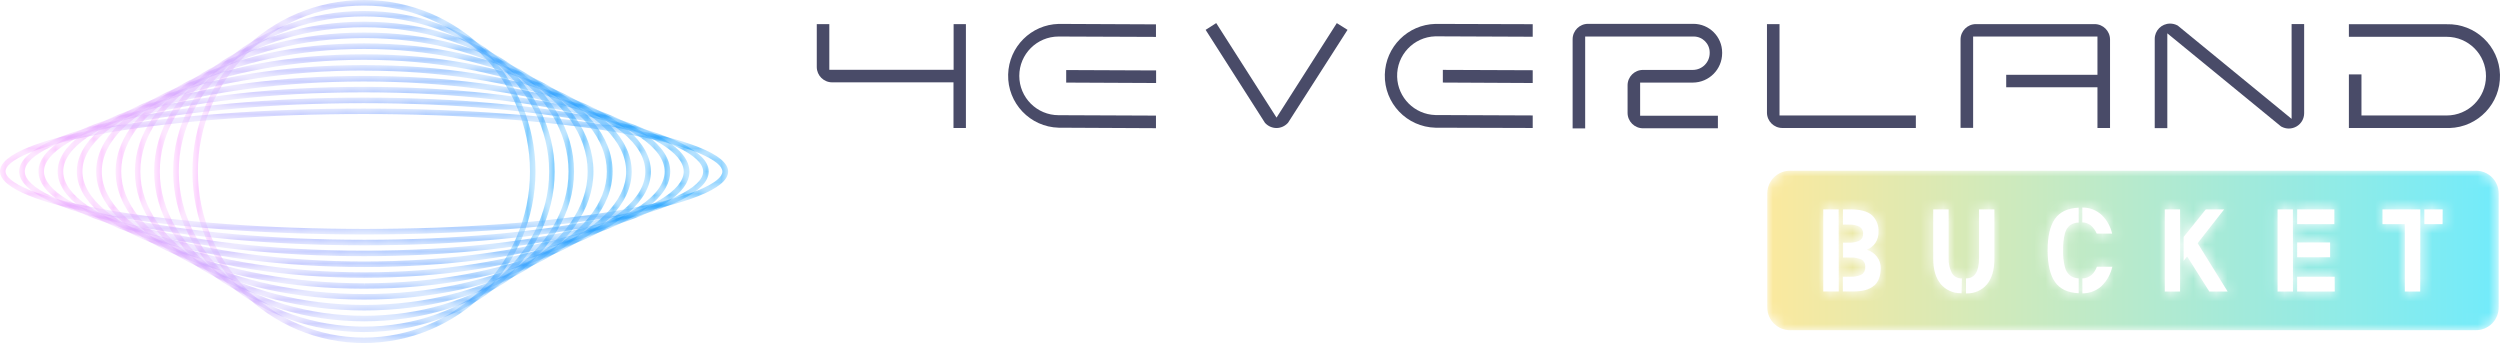 <?xml version="1.0" encoding="UTF-8"?>
<svg width="220px" height="31px" viewBox="0 0 220 31" version="1.1" xmlns="http://www.w3.org/2000/svg" xmlns:xlink="http://www.w3.org/1999/xlink">
    <title>logo</title>
    <desc>Created with Sketch.</desc>
    <defs>
        <path d="M15.093,0 C6.757,0 -1.9963634e-15,6.757 -1.9963634e-15,15.093 L-1.9963634e-15,15.093 C-1.9963634e-15,23.429 6.757,30.187 15.093,30.187 L15.093,30.187 C23.425,30.178 30.177,23.425 30.187,15.093 L30.187,15.093 C30.187,6.757 23.429,0 15.093,0 Z M0.483,15.099 C0.483,7.03 7.024,0.489 15.093,0.489 L15.093,0.489 C23.162,0.489 29.704,7.03 29.704,15.099 L29.704,15.099 C29.704,23.168 23.162,29.709 15.093,29.709 L15.093,29.709 C7.024,29.709 0.483,23.168 0.483,15.099 L0.483,15.099 Z" id="path-1"></path>
        <linearGradient x1="-1.02382725e-05%" y1="50%" x2="100%" y2="50%" id="linearGradient-3">
            <stop stop-color="#FDA8FF" offset="0%"></stop>
            <stop stop-color="#029CFF" offset="100%"></stop>
        </linearGradient>
        <path d="M-1.9963634e-15,14.112 C-1.9963634e-15,21.91 7.519,28.254 16.79,28.254 L16.79,28.254 C26.045,28.254 33.575,21.943 33.575,14.141 L33.575,14.141 C33.575,6.339 26.034,0 16.785,0 L16.785,0 C7.535,0 -1.9963634e-15,6.316 -1.9963634e-15,14.112 L-1.9963634e-15,14.112 Z M16.79,27.776 C7.8,27.773 0.494,21.648 0.494,14.124 L0.494,14.124 C0.494,6.6 7.8,0.478 16.79,0.478 L16.79,0.478 C25.781,0.478 33.086,6.602 33.086,14.127 L33.086,14.127 C33.086,21.651 25.781,27.776 16.79,27.776 Z" id="path-4"></path>
        <linearGradient x1="1.42259414e-06%" y1="50%" x2="100%" y2="50%" id="linearGradient-6">
            <stop stop-color="#FDA8FF" offset="0%"></stop>
            <stop stop-color="#029CFF" offset="100%"></stop>
        </linearGradient>
        <path d="M0,13.183 C0,20.468 8.291,26.368 18.482,26.368 L18.482,26.368 C28.655,26.368 36.949,20.471 36.949,13.186 L36.949,13.186 C36.949,5.9 28.655,0 18.465,0 L18.465,0 C8.274,0 0,5.897 0,13.183 M0.5,13.183 C0.5,6.184 8.561,0.489 18.482,0.489 L18.482,0.489 C28.397,0.489 36.464,6.187 36.464,13.186 L36.464,13.186 C36.464,20.184 28.399,25.88 18.482,25.88 L18.482,25.88 C8.555,25.88 0.5,20.182 0.5,13.183" id="path-7"></path>
        <linearGradient x1="-9.12478138e-07%" y1="50%" x2="100%" y2="50%" id="linearGradient-9">
            <stop stop-color="#FDA8FF" offset="0%"></stop>
            <stop stop-color="#029CFF" offset="100%"></stop>
        </linearGradient>
        <path d="M0,12.225 C0,18.971 9.053,24.458 20.176,24.458 L20.176,24.458 C31.285,24.458 40.352,18.973 40.352,12.23 L40.352,12.23 C40.352,5.487 31.294,0 20.17,0 L20.17,0 C9.047,0 0,5.479 0,12.225 M0.48,12.225 C0.48,5.754 9.308,0.489 20.176,0.489 L20.176,0.489 C31.021,0.489 39.843,5.757 39.843,12.23 L39.843,12.23 C39.843,18.704 31.027,23.969 20.176,23.969 L20.176,23.969 C9.311,23.969 0.48,18.695 0.48,12.225" id="path-10"></path>
        <linearGradient x1="0%" y1="50%" x2="100%" y2="50%" id="linearGradient-12">
            <stop stop-color="#FDA8FF" offset="0%"></stop>
            <stop stop-color="#029CFF" offset="100%"></stop>
        </linearGradient>
        <path d="M0,11.272 C0,17.493 9.811,22.55 21.87,22.55 L21.87,22.55 C33.915,22.55 43.732,17.498 43.732,11.278 L43.732,11.278 C43.732,5.057 33.912,0 21.85,0 L21.85,0 C9.788,0 0,5.052 0,11.272 M6.698,18.819 C2.694,16.768 0.491,14.085 0.491,11.272 L0.491,11.272 C0.491,8.46 2.691,5.782 6.698,3.731 L6.698,3.731 C10.758,1.641 16.147,0.492 21.87,0.492 L21.87,0.492 C27.576,0.492 32.968,1.646 37.042,3.731 L37.042,3.731 C41.032,5.785 43.223,8.465 43.223,11.278 L43.223,11.278 C43.223,14.091 41.032,16.771 37.042,18.822 L37.042,18.822 C32.971,20.909 27.585,22.061 21.87,22.061 L21.87,22.061 C16.155,22.061 10.763,20.909 6.698,18.819" id="path-13"></path>
        <linearGradient x1="-0.001%" y1="50%" x2="100%" y2="50%" id="linearGradient-15">
            <stop stop-color="#FDA8FF" offset="0%"></stop>
            <stop stop-color="#029CFF" offset="100%"></stop>
        </linearGradient>
        <path d="M9.981817e-16,10.311 C9.981817e-16,16.015 10.57,20.634 23.564,20.634 L23.564,20.634 L23.581,20.634 C36.565,20.634 47.126,16.012 47.126,10.32 L47.126,10.32 C47.126,4.627 36.528,0 23.545,0 L23.545,0 C10.562,0 9.981817e-16,4.608 9.981817e-16,10.311 L9.981817e-16,10.311 Z M23.564,20.154 C11.059,20.154 0.492,15.658 0.492,10.32 L0.492,10.32 C0.492,4.982 11.05,0.487 23.563,0.486 L23.563,0.486 C36.076,0.487 46.637,4.982 46.637,10.32 L46.637,10.32 C46.637,15.658 36.081,20.154 23.581,20.154 L23.581,20.154 L23.581,20.398 L23.564,20.154 Z" id="path-16"></path>
        <linearGradient x1="-1.60972992e-06%" y1="49.999%" x2="100%" y2="49.999%" id="linearGradient-18">
            <stop stop-color="#FDA8FF" offset="0%"></stop>
            <stop stop-color="#029CFF" offset="100%"></stop>
        </linearGradient>
        <path d="M0,9.359 C0,14.503 11.34,18.718 25.264,18.718 L25.264,18.718 L25.287,18.718 C39.206,18.718 50.52,14.526 50.52,9.37 L50.52,9.37 C50.52,4.214 39.147,0 25.233,0 L25.233,0 C11.32,0 0,4.214 0,9.359 M0.494,9.348 C0.494,4.54 11.826,0.478 25.264,0.478 L25.264,0.478 L25.27,0.489 C38.694,0.489 50.028,4.563 50.028,9.37 L50.028,9.37 C50.028,14.177 38.697,18.24 25.287,18.24 L25.287,18.24 L25.27,18.24 C11.843,18.24 0.494,14.155 0.494,9.348" id="path-19"></path>
        <linearGradient x1="-1.33474223e-06%" y1="50%" x2="100%" y2="50%" id="linearGradient-21">
            <stop stop-color="#FDA8FF" offset="0%"></stop>
            <stop stop-color="#029CFF" offset="100%"></stop>
        </linearGradient>
        <path d="M26.922,0 C19.833,0 13.138,0.868 7.988,2.464 L7.988,2.464 C2.838,4.06 -9.981817e-16,6.17 -9.981817e-16,8.404 L-9.981817e-16,8.404 C-9.981817e-16,10.637 2.869,12.761 7.996,14.352 L7.996,14.352 C13.124,15.942 19.858,16.818 26.956,16.818 L26.956,16.818 L26.987,16.818 C34.075,16.818 40.773,15.953 45.921,14.354 L45.921,14.354 C51.068,12.756 53.906,10.651 53.906,8.415 L53.906,8.415 C53.906,6.178 51.037,4.057 45.909,2.467 L45.909,2.467 C40.782,0.877 34.05,0 26.956,0 L26.956,0 L26.922,0 Z M0.492,8.404 C0.492,4.186 12.843,0.489 26.922,0.489 L26.922,0.489 L26.956,0.489 C41.052,0.489 53.414,4.2 53.414,8.415 L53.414,8.415 C53.414,12.629 41.066,16.33 26.987,16.33 L26.987,16.33 L26.956,16.33 C12.854,16.33 0.492,12.621 0.492,8.404 L0.492,8.404 Z" id="path-22"></path>
        <linearGradient x1="-1.25091212e-06%" y1="50.001%" x2="100%" y2="50.001%" id="linearGradient-24">
            <stop stop-color="#FDA8FF" offset="0%"></stop>
            <stop stop-color="#029CFF" offset="100%"></stop>
        </linearGradient>
        <path d="M28.596,0 C21.083,0 13.955,0.787 8.482,2.192 L8.482,2.192 C3.009,3.596 -4.9909085e-16,5.462 -4.9909085e-16,7.44 L-4.9909085e-16,7.44 C-4.9909085e-16,9.418 3.029,11.292 8.496,12.708 L8.496,12.708 C13.964,14.124 21.117,14.902 28.641,14.902 L28.641,14.902 L28.684,14.902 C36.197,14.902 43.319,14.124 48.795,12.719 L48.795,12.719 C54.271,11.314 57.283,9.44 57.283,7.462 L57.283,7.462 C57.283,5.485 54.246,3.608 48.781,2.194 L48.781,2.194 C43.316,0.781 36.163,0 28.641,0 L28.641,0 L28.596,0 Z M0.483,7.44 C0.483,4.136 12.02,0.483 28.596,0.483 L28.596,0.483 L28.641,0.483 C45.235,0.483 56.78,4.164 56.78,7.454 L56.78,7.454 C56.78,10.744 45.26,14.413 28.684,14.413 L28.684,14.413 L28.641,14.413 C12.048,14.413 0.483,10.744 0.483,7.44 L0.483,7.44 Z" id="path-25"></path>
        <linearGradient x1="-1.17716304e-06%" y1="50%" x2="100%" y2="50%" id="linearGradient-27">
            <stop stop-color="#FDA8FF" offset="0%"></stop>
            <stop stop-color="#029CFF" offset="100%"></stop>
        </linearGradient>
        <path d="M30.279,0 C13.866,0 0,2.967 0,6.493 L0,6.493 C0,10.019 13.896,13 30.344,13 L30.344,13 L30.403,13 C46.817,13 60.685,10.033 60.685,6.507 L60.685,6.507 C60.685,2.981 46.786,0 30.341,0 L30.341,0 L30.279,0 Z M9.114,10.601 C3.717,9.449 0.494,7.912 0.494,6.493 L0.494,6.493 C0.494,5.074 3.709,3.543 9.095,2.397 L9.095,2.397 C14.863,1.166 22.387,0.489 30.282,0.489 L30.282,0.489 L30.338,0.489 C38.245,0.489 45.783,1.169 51.565,2.402 L51.565,2.402 C56.968,3.551 60.191,5.088 60.191,6.507 L60.191,6.507 C60.191,7.926 56.977,9.457 51.59,10.604 L51.59,10.604 C45.819,11.834 38.295,12.511 30.403,12.511 L30.403,12.511 L30.344,12.511 C22.435,12.511 14.897,11.831 9.114,10.601 L9.114,10.601 Z" id="path-28"></path>
        <linearGradient x1="0%" y1="50%" x2="100%" y2="50%" id="linearGradient-30">
            <stop stop-color="#FDA8FF" offset="0%"></stop>
            <stop stop-color="#029CFF" offset="100%"></stop>
        </linearGradient>
        <path d="M31.954,0 C14.627,0 0,2.501 0,5.526 L0,5.526 C0,8.553 14.663,11.081 32.03,11.081 L32.03,11.081 L32.111,11.081 C49.43,11.081 64.076,8.558 64.076,5.543 L64.076,5.543 C64.076,2.529 49.396,0 32.047,0 L32.047,0 L31.954,0 Z M9.592,8.948 C2.877,7.791 0.486,6.406 0.486,5.526 L0.486,5.526 C0.486,4.647 2.871,3.27 9.567,2.118 L9.567,2.118 C15.697,1.062 23.646,0.48 31.948,0.48 L31.948,0.48 L32.03,0.48 C40.349,0.48 48.314,1.065 54.462,2.124 L54.462,2.124 C61.177,3.279 63.571,4.661 63.571,5.543 L63.571,5.543 C63.571,6.426 61.185,7.802 54.49,8.954 L54.49,8.954 C48.359,10.011 40.411,10.592 32.111,10.592 L32.111,10.592 L32.03,10.592 C23.708,10.592 15.751,10.008 9.592,8.948 L9.592,8.948 Z" id="path-31"></path>
        <linearGradient x1="0%" y1="49.999%" x2="100%" y2="49.999%" id="linearGradient-33">
            <stop stop-color="#FDA8FF" offset="0%"></stop>
            <stop stop-color="#029CFF" offset="100%"></stop>
        </linearGradient>
        <path d="M2.006,0 C0.898,0 0,0.898 0,2.006 L0,2.006 L0,12.028 C0,13.136 0.898,14.034 2.006,14.034 L2.006,14.034 L62.36,14.034 C63.466,14.036 64.364,13.14 64.366,12.033 L64.366,12.033 L64.366,12.028 L64.366,2.006 C64.367,0.899 63.472,0.001 62.365,0 L62.365,0 L2.006,0 Z M28.464,4.804 C28.251,4.64 27.991,4.549 27.723,4.543 L27.723,4.543 L27.723,3.239 C28.352,3.233 28.961,3.466 29.425,3.891 L29.425,3.891 C29.888,4.336 30.209,4.908 30.347,5.535 L30.347,5.535 L28.993,5.535 C28.875,5.254 28.694,5.003 28.464,4.804 L28.464,4.804 Z M25.326,9.799 C24.893,9.189 24.675,8.26 24.671,7.012 L24.671,7.012 C24.671,5.767 24.888,4.841 25.32,4.234 L25.32,4.234 C25.753,3.624 26.444,3.295 27.405,3.253 L27.405,3.253 L27.405,4.56 C27.134,4.565 26.87,4.647 26.643,4.796 L26.643,4.796 C26.417,4.987 26.259,5.246 26.191,5.535 L26.191,5.535 C26.071,6.018 26.019,6.515 26.034,7.012 L26.034,7.012 C26.019,7.505 26.072,7.996 26.191,8.474 L26.191,8.474 C26.26,8.764 26.418,9.025 26.643,9.221 L26.643,9.221 C26.868,9.377 27.132,9.465 27.405,9.477 L27.405,9.477 L27.405,10.783 C26.452,10.738 25.759,10.411 25.326,9.799 L25.326,9.799 Z M57.822,3.402 L59.435,3.402 L59.427,4.7 L57.822,4.7 L57.822,3.402 Z M54.139,3.402 L57.471,3.402 L57.46,10.634 L56.106,10.634 L56.106,4.7 L54.139,4.7 L54.139,3.402 Z M46.632,3.402 L49.904,3.402 L49.904,4.7 L46.629,4.7 L46.632,3.402 Z M44.909,3.402 L46.255,3.402 L46.263,10.634 L44.909,10.634 L44.909,3.402 Z M36.643,5.827 L38.593,3.402 L40.206,3.402 L37.874,6.377 L40.515,10.634 L38.902,10.634 L36.949,7.544 L36.643,7.934 L36.643,5.827 Z M34.983,10.634 L36.325,10.634 L36.325,3.402 L34.983,3.402 L34.983,10.634 Z M17.487,10.794 L17.487,9.477 C18.253,9.477 18.636,8.886 18.636,7.704 L18.636,7.704 L18.636,3.402 L19.988,3.402 L19.988,7.735 C19.988,8.724 19.769,9.48 19.33,10.005 L19.33,10.005 C18.898,10.509 18.268,10.797 17.607,10.797 L17.607,10.797 C17.567,10.797 17.527,10.796 17.487,10.794 L17.487,10.794 Z M15.273,9.982 C14.826,9.45 14.602,8.695 14.604,7.715 L14.604,7.715 L14.604,3.402 L15.959,3.402 L15.959,7.704 C15.944,8.148 16.04,8.59 16.24,8.988 L16.24,8.988 C16.413,9.311 16.759,9.502 17.125,9.477 L17.125,9.477 L17.102,10.777 C17.069,10.779 17.036,10.78 17.003,10.78 L17.003,10.78 C16.339,10.78 15.707,10.489 15.273,9.982 L15.273,9.982 Z M6.662,3.402 L7.297,3.402 C8.184,3.402 8.822,3.572 9.21,3.911 L9.21,3.911 C9.612,4.29 9.824,4.829 9.789,5.38 L9.789,5.38 C9.799,5.731 9.701,6.076 9.508,6.369 L9.508,6.369 C9.322,6.637 9.06,6.842 8.755,6.956 L8.755,6.956 C9.108,7.057 9.42,7.268 9.645,7.558 L9.645,7.558 C9.868,7.841 9.988,8.192 9.985,8.552 L9.985,8.552 C9.985,9.268 9.788,9.793 9.393,10.128 L9.393,10.128 L9.381,10.123 C8.994,10.46 8.383,10.628 7.549,10.628 L7.549,10.628 L6.653,10.628 L6.653,9.328 L7.288,9.328 C7.636,9.356 7.985,9.291 8.3,9.139 L8.3,9.139 C8.519,8.998 8.642,8.748 8.62,8.488 L8.62,8.488 C8.652,8.221 8.527,7.961 8.3,7.819 L8.3,7.819 C7.984,7.68 7.641,7.618 7.297,7.639 L7.297,7.639 L6.67,7.639 L6.67,6.33 L7.176,6.33 C7.498,6.348 7.819,6.288 8.111,6.153 L8.111,6.153 C8.328,6.035 8.454,5.8 8.435,5.554 L8.435,5.554 C8.454,5.306 8.336,5.067 8.125,4.933 L8.125,4.933 C7.828,4.786 7.496,4.72 7.165,4.742 L7.165,4.742 L6.662,4.742 L6.662,3.402 Z M4.928,3.402 L6.28,3.402 L6.291,10.628 L4.928,10.628 L4.928,3.402 Z M46.632,6.313 L49.531,6.313 L49.531,7.619 L46.629,7.619 L46.632,6.313 Z M27.731,10.792 L27.731,9.485 C28.336,9.447 28.762,9.103 29.009,8.451 L29.009,8.451 L30.364,8.451 C30.223,9.091 29.899,9.676 29.431,10.134 L29.431,10.134 L29.439,10.134 C28.98,10.557 28.378,10.792 27.754,10.792 L27.754,10.792 C27.746,10.792 27.739,10.792 27.731,10.792 L27.731,10.792 Z M46.629,9.328 L49.93,9.328 L49.938,10.634 L46.629,10.634 L46.629,9.328 Z" id="path-34"></path>
        <linearGradient x1="-1.81151508e-05%" y1="49.999%" x2="100%" y2="49.999%" id="linearGradient-36">
            <stop stop-color="#FBE99E" offset="0%"></stop>
            <stop stop-color="#72EBFB" offset="100%"></stop>
        </linearGradient>
    </defs>
    <g id="page-1" stroke="none" stroke-width="1" fill="none" fill-rule="evenodd">
        <g id="bucket-1" transform="translate(-20, -49)">
            <g id="nav1">
                <g id="logo" transform="translate(20, 49)">
                    <g transform="translate(71.876, 2.031)" fill="#494B68">
                        <path d="M12.031,9.235 L12.031,5.215 L1.354,5.215 C0.61,5.215 0.004,4.613 0,3.869 L0,0.09 L1.104,0.09 L1.104,4.11 L12.042,4.11 L12.042,0.09 L13.124,0.09 L13.124,9.235 L12.031,9.235 Z" id="Fill-1"></path>
                        <path d="M21.949,5.237 L21.949,4.133 L29.861,4.167 L29.861,5.274 L21.949,5.237 Z M21.294,9.207 C18.772,9.145 16.778,7.049 16.84,4.527 C16.901,2.093 18.86,0.133 21.294,0.073 L29.849,0.112 L29.849,1.217 L21.283,1.183 C19.371,1.183 17.821,2.733 17.821,4.644 C17.821,6.556 19.371,8.106 21.283,8.106 L29.849,8.142 L29.849,9.249 L21.294,9.207 Z" id="Fill-3"></path>
                        <path d="M40.459,9.235 C40.09,9.234 39.738,9.084 39.481,8.819 L39.442,8.78 L34.219,0.596 L35.151,0 L40.459,8.319 L45.763,0.003 L46.707,0.596 L41.473,8.769 L41.436,8.808 C41.181,9.077 40.829,9.231 40.459,9.235" id="Fill-5"></path>
                        <path d="M55.094,5.234 L55.094,4.119 L63.003,4.15 L63.003,5.274 L55.094,5.234 Z M54.442,9.207 C51.92,9.144 49.926,7.049 49.988,4.527 C50.049,2.093 52.008,0.133 54.442,0.073 L63.003,0.098 L63.003,1.202 L54.437,1.166 C52.524,1.22 51.018,2.815 51.072,4.727 C51.125,6.563 52.601,8.039 54.437,8.092 L63.003,8.128 L63.003,9.232 L54.442,9.207 Z" id="Fill-7"></path>
                        <path d="M72.705,9.258 C71.957,9.256 71.351,8.649 71.351,7.901 L71.351,5.476 C71.351,4.728 71.957,4.122 72.705,4.122 L77.102,4.122 C77.917,4.116 78.575,3.454 78.577,2.638 L78.577,2.588 C78.577,1.812 77.948,1.183 77.172,1.183 L67.619,1.183 L67.619,9.269 L66.515,9.269 L66.515,1.422 C66.515,0.674 67.121,0.067 67.869,0.067 L67.872,0.067 L77.144,0.067 C78.541,0.067 79.673,1.199 79.673,2.596 L79.673,2.65 C79.671,4.075 78.518,5.231 77.093,5.237 L72.455,5.237 L72.455,8.151 L79.299,8.151 L79.299,9.258 L72.705,9.258 Z" id="Fill-9"></path>
                        <path d="M84.974,9.232 C84.226,9.234 83.619,8.629 83.617,7.881 L83.617,7.878 L83.617,0.09 L84.722,0.09 L84.722,8.128 L96.719,8.128 L96.719,9.232 L84.974,9.232 Z" id="Fill-11"></path>
                        <path d="M112.7,9.232 L112.7,5.65 L104.67,5.65 L104.67,4.554 L112.7,4.554 L112.7,1.183 L101.759,1.183 L101.759,9.221 L100.652,9.221 L100.652,1.447 C100.652,0.698 101.26,0.09 102.009,0.09 L112.453,0.09 C113.2,0.093 113.806,0.699 113.807,1.447 L113.807,9.232 L112.7,9.232 Z" id="Fill-13"></path>
                        <path d="M129.535,9.28 C129.317,9.279 129.102,9.225 128.909,9.123 L128.858,9.098 L118.848,0.902 L118.848,9.244 L117.74,9.244 L117.74,1.402 C117.737,0.656 118.34,0.048 119.086,0.045 L119.092,0.045 C119.312,0.045 119.529,0.098 119.724,0.199 L119.772,0.225 L129.785,8.429 L129.785,0.087 L130.889,0.087 L130.889,7.926 C130.892,8.4 130.644,8.841 130.238,9.086 C130.025,9.213 129.783,9.28 129.535,9.28" id="Fill-15"></path>
                        <path d="M134.826,9.235 L134.826,4.518 L135.933,4.518 L135.933,8.131 L143.429,8.131 C145.341,8.131 146.89,6.582 146.891,4.67 C146.891,2.758 145.341,1.208 143.43,1.208 L143.429,1.208 L134.826,1.208 L134.826,0.101 L143.429,0.101 C145.951,0.031 148.052,2.019 148.122,4.541 C148.192,7.063 146.204,9.164 143.682,9.235 C143.673,9.235 143.663,9.235 143.654,9.235 L134.826,9.235 Z" id="Fill-17"></path>
                    </g>
                    <g transform="translate(16.934, 0)">
                        <mask id="mask-2" fill="white">
                            <use xlink:href="#path-1"></use>
                        </mask>
                        <g id="Clip-20"></g>
                        <path d="M15.093,0 C6.757,0 -1.9963634e-15,6.757 -1.9963634e-15,15.093 L-1.9963634e-15,15.093 C-1.9963634e-15,23.429 6.757,30.187 15.093,30.187 L15.093,30.187 C23.425,30.178 30.177,23.425 30.187,15.093 L30.187,15.093 C30.187,6.757 23.429,0 15.093,0 Z M0.483,15.099 C0.483,7.03 7.024,0.489 15.093,0.489 L15.093,0.489 C23.162,0.489 29.704,7.03 29.704,15.099 L29.704,15.099 C29.704,23.168 23.162,29.709 15.093,29.709 L15.093,29.709 C7.024,29.709 0.483,23.168 0.483,15.099 L0.483,15.099 Z" id="Fill-19" fill="url(#linearGradient-3)" mask="url(#mask-2)"></path>
                    </g>
                    <g transform="translate(15.239, 0.967)">
                        <mask id="mask-5" fill="white">
                            <use xlink:href="#path-4"></use>
                        </mask>
                        <g id="Clip-22"></g>
                        <path d="M-1.9963634e-15,14.112 C-1.9963634e-15,21.91 7.519,28.254 16.79,28.254 L16.79,28.254 C26.045,28.254 33.575,21.943 33.575,14.141 L33.575,14.141 C33.575,6.339 26.034,0 16.785,0 L16.785,0 C7.535,0 -1.9963634e-15,6.316 -1.9963634e-15,14.112 L-1.9963634e-15,14.112 Z M16.79,27.776 C7.8,27.773 0.494,21.648 0.494,14.124 L0.494,14.124 C0.494,6.6 7.8,0.478 16.79,0.478 L16.79,0.478 C25.781,0.478 33.086,6.602 33.086,14.127 L33.086,14.127 C33.086,21.651 25.781,27.776 16.79,27.776 Z" id="Fill-21" fill="url(#linearGradient-6)" mask="url(#mask-5)"></path>
                    </g>
                    <g transform="translate(13.565, 1.908)">
                        <mask id="mask-8" fill="white">
                            <use xlink:href="#path-7"></use>
                        </mask>
                        <g id="Clip-24"></g>
                        <path d="M0,13.183 C0,20.468 8.291,26.368 18.482,26.368 L18.482,26.368 C28.655,26.368 36.949,20.471 36.949,13.186 L36.949,13.186 C36.949,5.9 28.655,0 18.465,0 L18.465,0 C8.274,0 0,5.897 0,13.183 M0.5,13.183 C0.5,6.184 8.561,0.489 18.482,0.489 L18.482,0.489 C28.397,0.489 36.464,6.187 36.464,13.186 L36.464,13.186 C36.464,20.184 28.399,25.88 18.482,25.88 L18.482,25.88 C8.555,25.88 0.5,20.182 0.5,13.183" id="Fill-23" fill="url(#linearGradient-9)" mask="url(#mask-8)"></path>
                    </g>
                    <g transform="translate(11.871, 2.863)">
                        <mask id="mask-11" fill="white">
                            <use xlink:href="#path-10"></use>
                        </mask>
                        <g id="Clip-26"></g>
                        <path d="M0,12.225 C0,18.971 9.053,24.458 20.176,24.458 L20.176,24.458 C31.285,24.458 40.352,18.973 40.352,12.23 L40.352,12.23 C40.352,5.487 31.294,0 20.17,0 L20.17,0 C9.047,0 0,5.479 0,12.225 M0.48,12.225 C0.48,5.754 9.308,0.489 20.176,0.489 L20.176,0.489 C31.021,0.489 39.843,5.757 39.843,12.23 L39.843,12.23 C39.843,18.704 31.027,23.969 20.176,23.969 L20.176,23.969 C9.311,23.969 0.48,18.695 0.48,12.225" id="Fill-25" fill="url(#linearGradient-12)" mask="url(#mask-11)"></path>
                    </g>
                    <g transform="translate(10.177, 3.815)">
                        <mask id="mask-14" fill="white">
                            <use xlink:href="#path-13"></use>
                        </mask>
                        <g id="Clip-28"></g>
                        <path d="M0,11.272 C0,17.493 9.811,22.55 21.87,22.55 L21.87,22.55 C33.915,22.55 43.732,17.498 43.732,11.278 L43.732,11.278 C43.732,5.057 33.912,0 21.85,0 L21.85,0 C9.788,0 0,5.052 0,11.272 M6.698,18.819 C2.694,16.768 0.491,14.085 0.491,11.272 L0.491,11.272 C0.491,8.46 2.691,5.782 6.698,3.731 L6.698,3.731 C10.758,1.641 16.147,0.492 21.87,0.492 L21.87,0.492 C27.576,0.492 32.968,1.646 37.042,3.731 L37.042,3.731 C41.032,5.785 43.223,8.465 43.223,11.278 L43.223,11.278 C43.223,14.091 41.032,16.771 37.042,18.822 L37.042,18.822 C32.971,20.909 27.585,22.061 21.87,22.061 L21.87,22.061 C16.155,22.061 10.763,20.909 6.698,18.819" id="Fill-27" fill="url(#linearGradient-15)" mask="url(#mask-14)"></path>
                    </g>
                    <g transform="translate(8.465, 4.776)">
                        <mask id="mask-17" fill="white">
                            <use xlink:href="#path-16"></use>
                        </mask>
                        <g id="Clip-30"></g>
                        <path d="M9.981817e-16,10.311 C9.981817e-16,16.015 10.57,20.634 23.564,20.634 L23.564,20.634 L23.581,20.634 C36.565,20.634 47.126,16.012 47.126,10.32 L47.126,10.32 C47.126,4.627 36.528,0 23.545,0 L23.545,0 C10.562,0 9.981817e-16,4.608 9.981817e-16,10.311 L9.981817e-16,10.311 Z M23.564,20.154 C11.059,20.154 0.492,15.658 0.492,10.32 L0.492,10.32 C0.492,4.982 11.05,0.487 23.563,0.486 L23.563,0.486 C36.076,0.487 46.637,4.982 46.637,10.32 L46.637,10.32 C46.637,15.658 36.081,20.154 23.581,20.154 L23.581,20.154 L23.581,20.398 L23.564,20.154 Z" id="Fill-29" fill="url(#linearGradient-18)" mask="url(#mask-17)"></path>
                    </g>
                    <g transform="translate(6.76, 5.726)">
                        <mask id="mask-20" fill="white">
                            <use xlink:href="#path-19"></use>
                        </mask>
                        <g id="Clip-32"></g>
                        <path d="M0,9.359 C0,14.503 11.34,18.718 25.264,18.718 L25.264,18.718 L25.287,18.718 C39.206,18.718 50.52,14.526 50.52,9.37 L50.52,9.37 C50.52,4.214 39.147,0 25.233,0 L25.233,0 C11.32,0 0,4.214 0,9.359 M0.494,9.348 C0.494,4.54 11.826,0.478 25.264,0.478 L25.264,0.478 L25.27,0.489 C38.694,0.489 50.028,4.563 50.028,9.37 L50.028,9.37 C50.028,14.177 38.697,18.24 25.287,18.24 L25.287,18.24 L25.27,18.24 C11.843,18.24 0.494,14.155 0.494,9.348" id="Fill-31" fill="url(#linearGradient-21)" mask="url(#mask-20)"></path>
                    </g>
                    <g transform="translate(5.074, 6.681)">
                        <mask id="mask-23" fill="white">
                            <use xlink:href="#path-22"></use>
                        </mask>
                        <g id="Clip-34"></g>
                        <path d="M26.922,0 C19.833,0 13.138,0.868 7.988,2.464 L7.988,2.464 C2.838,4.06 -9.981817e-16,6.17 -9.981817e-16,8.404 L-9.981817e-16,8.404 C-9.981817e-16,10.637 2.869,12.761 7.996,14.352 L7.996,14.352 C13.124,15.942 19.858,16.818 26.956,16.818 L26.956,16.818 L26.987,16.818 C34.075,16.818 40.773,15.953 45.921,14.354 L45.921,14.354 C51.068,12.756 53.906,10.651 53.906,8.415 L53.906,8.415 C53.906,6.178 51.037,4.057 45.909,2.467 L45.909,2.467 C40.782,0.877 34.05,0 26.956,0 L26.956,0 L26.922,0 Z M0.492,8.404 C0.492,4.186 12.843,0.489 26.922,0.489 L26.922,0.489 L26.956,0.489 C41.052,0.489 53.414,4.2 53.414,8.415 L53.414,8.415 C53.414,12.629 41.066,16.33 26.987,16.33 L26.987,16.33 L26.956,16.33 C12.854,16.33 0.492,12.621 0.492,8.404 L0.492,8.404 Z" id="Fill-33" fill="url(#linearGradient-24)" mask="url(#mask-23)"></path>
                    </g>
                    <g transform="translate(3.388, 7.642)">
                        <mask id="mask-26" fill="white">
                            <use xlink:href="#path-25"></use>
                        </mask>
                        <g id="Clip-36"></g>
                        <path d="M28.596,0 C21.083,0 13.955,0.787 8.482,2.192 L8.482,2.192 C3.009,3.596 -4.9909085e-16,5.462 -4.9909085e-16,7.44 L-4.9909085e-16,7.44 C-4.9909085e-16,9.418 3.029,11.292 8.496,12.708 L8.496,12.708 C13.964,14.124 21.117,14.902 28.641,14.902 L28.641,14.902 L28.684,14.902 C36.197,14.902 43.319,14.124 48.795,12.719 L48.795,12.719 C54.271,11.314 57.283,9.44 57.283,7.462 L57.283,7.462 C57.283,5.485 54.246,3.608 48.781,2.194 L48.781,2.194 C43.316,0.781 36.163,0 28.641,0 L28.641,0 L28.596,0 Z M0.483,7.44 C0.483,4.136 12.02,0.483 28.596,0.483 L28.596,0.483 L28.641,0.483 C45.235,0.483 56.78,4.164 56.78,7.454 L56.78,7.454 C56.78,10.744 45.26,14.413 28.684,14.413 L28.684,14.413 L28.641,14.413 C12.048,14.413 0.483,10.744 0.483,7.44 L0.483,7.44 Z" id="Fill-35" fill="url(#linearGradient-27)" mask="url(#mask-26)"></path>
                    </g>
                    <g transform="translate(1.686, 8.589)">
                        <mask id="mask-29" fill="white">
                            <use xlink:href="#path-28"></use>
                        </mask>
                        <g id="Clip-38"></g>
                        <path d="M30.279,0 C13.866,0 0,2.967 0,6.493 L0,6.493 C0,10.019 13.896,13 30.344,13 L30.344,13 L30.403,13 C46.817,13 60.685,10.033 60.685,6.507 L60.685,6.507 C60.685,2.981 46.786,0 30.341,0 L30.341,0 L30.279,0 Z M9.114,10.601 C3.717,9.449 0.494,7.912 0.494,6.493 L0.494,6.493 C0.494,5.074 3.709,3.543 9.095,2.397 L9.095,2.397 C14.863,1.166 22.387,0.489 30.282,0.489 L30.282,0.489 L30.338,0.489 C38.245,0.489 45.783,1.169 51.565,2.402 L51.565,2.402 C56.968,3.551 60.191,5.088 60.191,6.507 L60.191,6.507 C60.191,7.926 56.977,9.457 51.59,10.604 L51.59,10.604 C45.819,11.834 38.295,12.511 30.403,12.511 L30.403,12.511 L30.344,12.511 C22.435,12.511 14.897,11.831 9.114,10.601 L9.114,10.601 Z" id="Fill-37" fill="url(#linearGradient-30)" mask="url(#mask-29)"></path>
                    </g>
                    <g transform="translate(0, 9.553)">
                        <mask id="mask-32" fill="white">
                            <use xlink:href="#path-31"></use>
                        </mask>
                        <g id="Clip-40"></g>
                        <path d="M31.954,0 C14.627,0 0,2.501 0,5.526 L0,5.526 C0,8.553 14.663,11.081 32.03,11.081 L32.03,11.081 L32.111,11.081 C49.43,11.081 64.076,8.558 64.076,5.543 L64.076,5.543 C64.076,2.529 49.396,0 32.047,0 L32.047,0 L31.954,0 Z M9.592,8.948 C2.877,7.791 0.486,6.406 0.486,5.526 L0.486,5.526 C0.486,4.647 2.871,3.27 9.567,2.118 L9.567,2.118 C15.697,1.062 23.646,0.48 31.948,0.48 L31.948,0.48 L32.03,0.48 C40.349,0.48 48.314,1.065 54.462,2.124 L54.462,2.124 C61.177,3.279 63.571,4.661 63.571,5.543 L63.571,5.543 C63.571,6.426 61.185,7.802 54.49,8.954 L54.49,8.954 C48.359,10.011 40.411,10.592 32.111,10.592 L32.111,10.592 L32.03,10.592 C23.708,10.592 15.751,10.008 9.592,8.948 L9.592,8.948 Z" id="Fill-39" fill="url(#linearGradient-33)" mask="url(#mask-32)"></path>
                    </g>
                    <g transform="translate(155.519, 15.023)">
                        <mask id="mask-35" fill="white">
                            <use xlink:href="#path-34"></use>
                        </mask>
                        <g id="Clip-42"></g>
                        <path d="M2.006,0 C0.898,0 0,0.898 0,2.006 L0,2.006 L0,12.028 C0,13.136 0.898,14.034 2.006,14.034 L2.006,14.034 L62.36,14.034 C63.466,14.036 64.364,13.14 64.366,12.033 L64.366,12.033 L64.366,12.028 L64.366,2.006 C64.367,0.899 63.472,0.001 62.365,0 L62.365,0 L2.006,0 Z M28.464,4.804 C28.251,4.64 27.991,4.549 27.723,4.543 L27.723,4.543 L27.723,3.239 C28.352,3.233 28.961,3.466 29.425,3.891 L29.425,3.891 C29.888,4.336 30.209,4.908 30.347,5.535 L30.347,5.535 L28.993,5.535 C28.875,5.254 28.694,5.003 28.464,4.804 L28.464,4.804 Z M25.326,9.799 C24.893,9.189 24.675,8.26 24.671,7.012 L24.671,7.012 C24.671,5.767 24.888,4.841 25.32,4.234 L25.32,4.234 C25.753,3.624 26.444,3.295 27.405,3.253 L27.405,3.253 L27.405,4.56 C27.134,4.565 26.87,4.647 26.643,4.796 L26.643,4.796 C26.417,4.987 26.259,5.246 26.191,5.535 L26.191,5.535 C26.071,6.018 26.019,6.515 26.034,7.012 L26.034,7.012 C26.019,7.505 26.072,7.996 26.191,8.474 L26.191,8.474 C26.26,8.764 26.418,9.025 26.643,9.221 L26.643,9.221 C26.868,9.377 27.132,9.465 27.405,9.477 L27.405,9.477 L27.405,10.783 C26.452,10.738 25.759,10.411 25.326,9.799 L25.326,9.799 Z M57.822,3.402 L59.435,3.402 L59.427,4.7 L57.822,4.7 L57.822,3.402 Z M54.139,3.402 L57.471,3.402 L57.46,10.634 L56.106,10.634 L56.106,4.7 L54.139,4.7 L54.139,3.402 Z M46.632,3.402 L49.904,3.402 L49.904,4.7 L46.629,4.7 L46.632,3.402 Z M44.909,3.402 L46.255,3.402 L46.263,10.634 L44.909,10.634 L44.909,3.402 Z M36.643,5.827 L38.593,3.402 L40.206,3.402 L37.874,6.377 L40.515,10.634 L38.902,10.634 L36.949,7.544 L36.643,7.934 L36.643,5.827 Z M34.983,10.634 L36.325,10.634 L36.325,3.402 L34.983,3.402 L34.983,10.634 Z M17.487,10.794 L17.487,9.477 C18.253,9.477 18.636,8.886 18.636,7.704 L18.636,7.704 L18.636,3.402 L19.988,3.402 L19.988,7.735 C19.988,8.724 19.769,9.48 19.33,10.005 L19.33,10.005 C18.898,10.509 18.268,10.797 17.607,10.797 L17.607,10.797 C17.567,10.797 17.527,10.796 17.487,10.794 L17.487,10.794 Z M15.273,9.982 C14.826,9.45 14.602,8.695 14.604,7.715 L14.604,7.715 L14.604,3.402 L15.959,3.402 L15.959,7.704 C15.944,8.148 16.04,8.59 16.24,8.988 L16.24,8.988 C16.413,9.311 16.759,9.502 17.125,9.477 L17.125,9.477 L17.102,10.777 C17.069,10.779 17.036,10.78 17.003,10.78 L17.003,10.78 C16.339,10.78 15.707,10.489 15.273,9.982 L15.273,9.982 Z M6.662,3.402 L7.297,3.402 C8.184,3.402 8.822,3.572 9.21,3.911 L9.21,3.911 C9.612,4.29 9.824,4.829 9.789,5.38 L9.789,5.38 C9.799,5.731 9.701,6.076 9.508,6.369 L9.508,6.369 C9.322,6.637 9.06,6.842 8.755,6.956 L8.755,6.956 C9.108,7.057 9.42,7.268 9.645,7.558 L9.645,7.558 C9.868,7.841 9.988,8.192 9.985,8.552 L9.985,8.552 C9.985,9.268 9.788,9.793 9.393,10.128 L9.393,10.128 L9.381,10.123 C8.994,10.46 8.383,10.628 7.549,10.628 L7.549,10.628 L6.653,10.628 L6.653,9.328 L7.288,9.328 C7.636,9.356 7.985,9.291 8.3,9.139 L8.3,9.139 C8.519,8.998 8.642,8.748 8.62,8.488 L8.62,8.488 C8.652,8.221 8.527,7.961 8.3,7.819 L8.3,7.819 C7.984,7.68 7.641,7.618 7.297,7.639 L7.297,7.639 L6.67,7.639 L6.67,6.33 L7.176,6.33 C7.498,6.348 7.819,6.288 8.111,6.153 L8.111,6.153 C8.328,6.035 8.454,5.8 8.435,5.554 L8.435,5.554 C8.454,5.306 8.336,5.067 8.125,4.933 L8.125,4.933 C7.828,4.786 7.496,4.72 7.165,4.742 L7.165,4.742 L6.662,4.742 L6.662,3.402 Z M4.928,3.402 L6.28,3.402 L6.291,10.628 L4.928,10.628 L4.928,3.402 Z M46.632,6.313 L49.531,6.313 L49.531,7.619 L46.629,7.619 L46.632,6.313 Z M27.731,10.792 L27.731,9.485 C28.336,9.447 28.762,9.103 29.009,8.451 L29.009,8.451 L30.364,8.451 C30.223,9.091 29.899,9.676 29.431,10.134 L29.431,10.134 L29.439,10.134 C28.98,10.557 28.378,10.792 27.754,10.792 L27.754,10.792 C27.746,10.792 27.739,10.792 27.731,10.792 L27.731,10.792 Z M46.629,9.328 L49.93,9.328 L49.938,10.634 L46.629,10.634 L46.629,9.328 Z" id="Fill-41" fill="url(#linearGradient-36)" mask="url(#mask-35)"></path>
                    </g>
                </g>
            </g>
        </g>
    </g>
</svg>